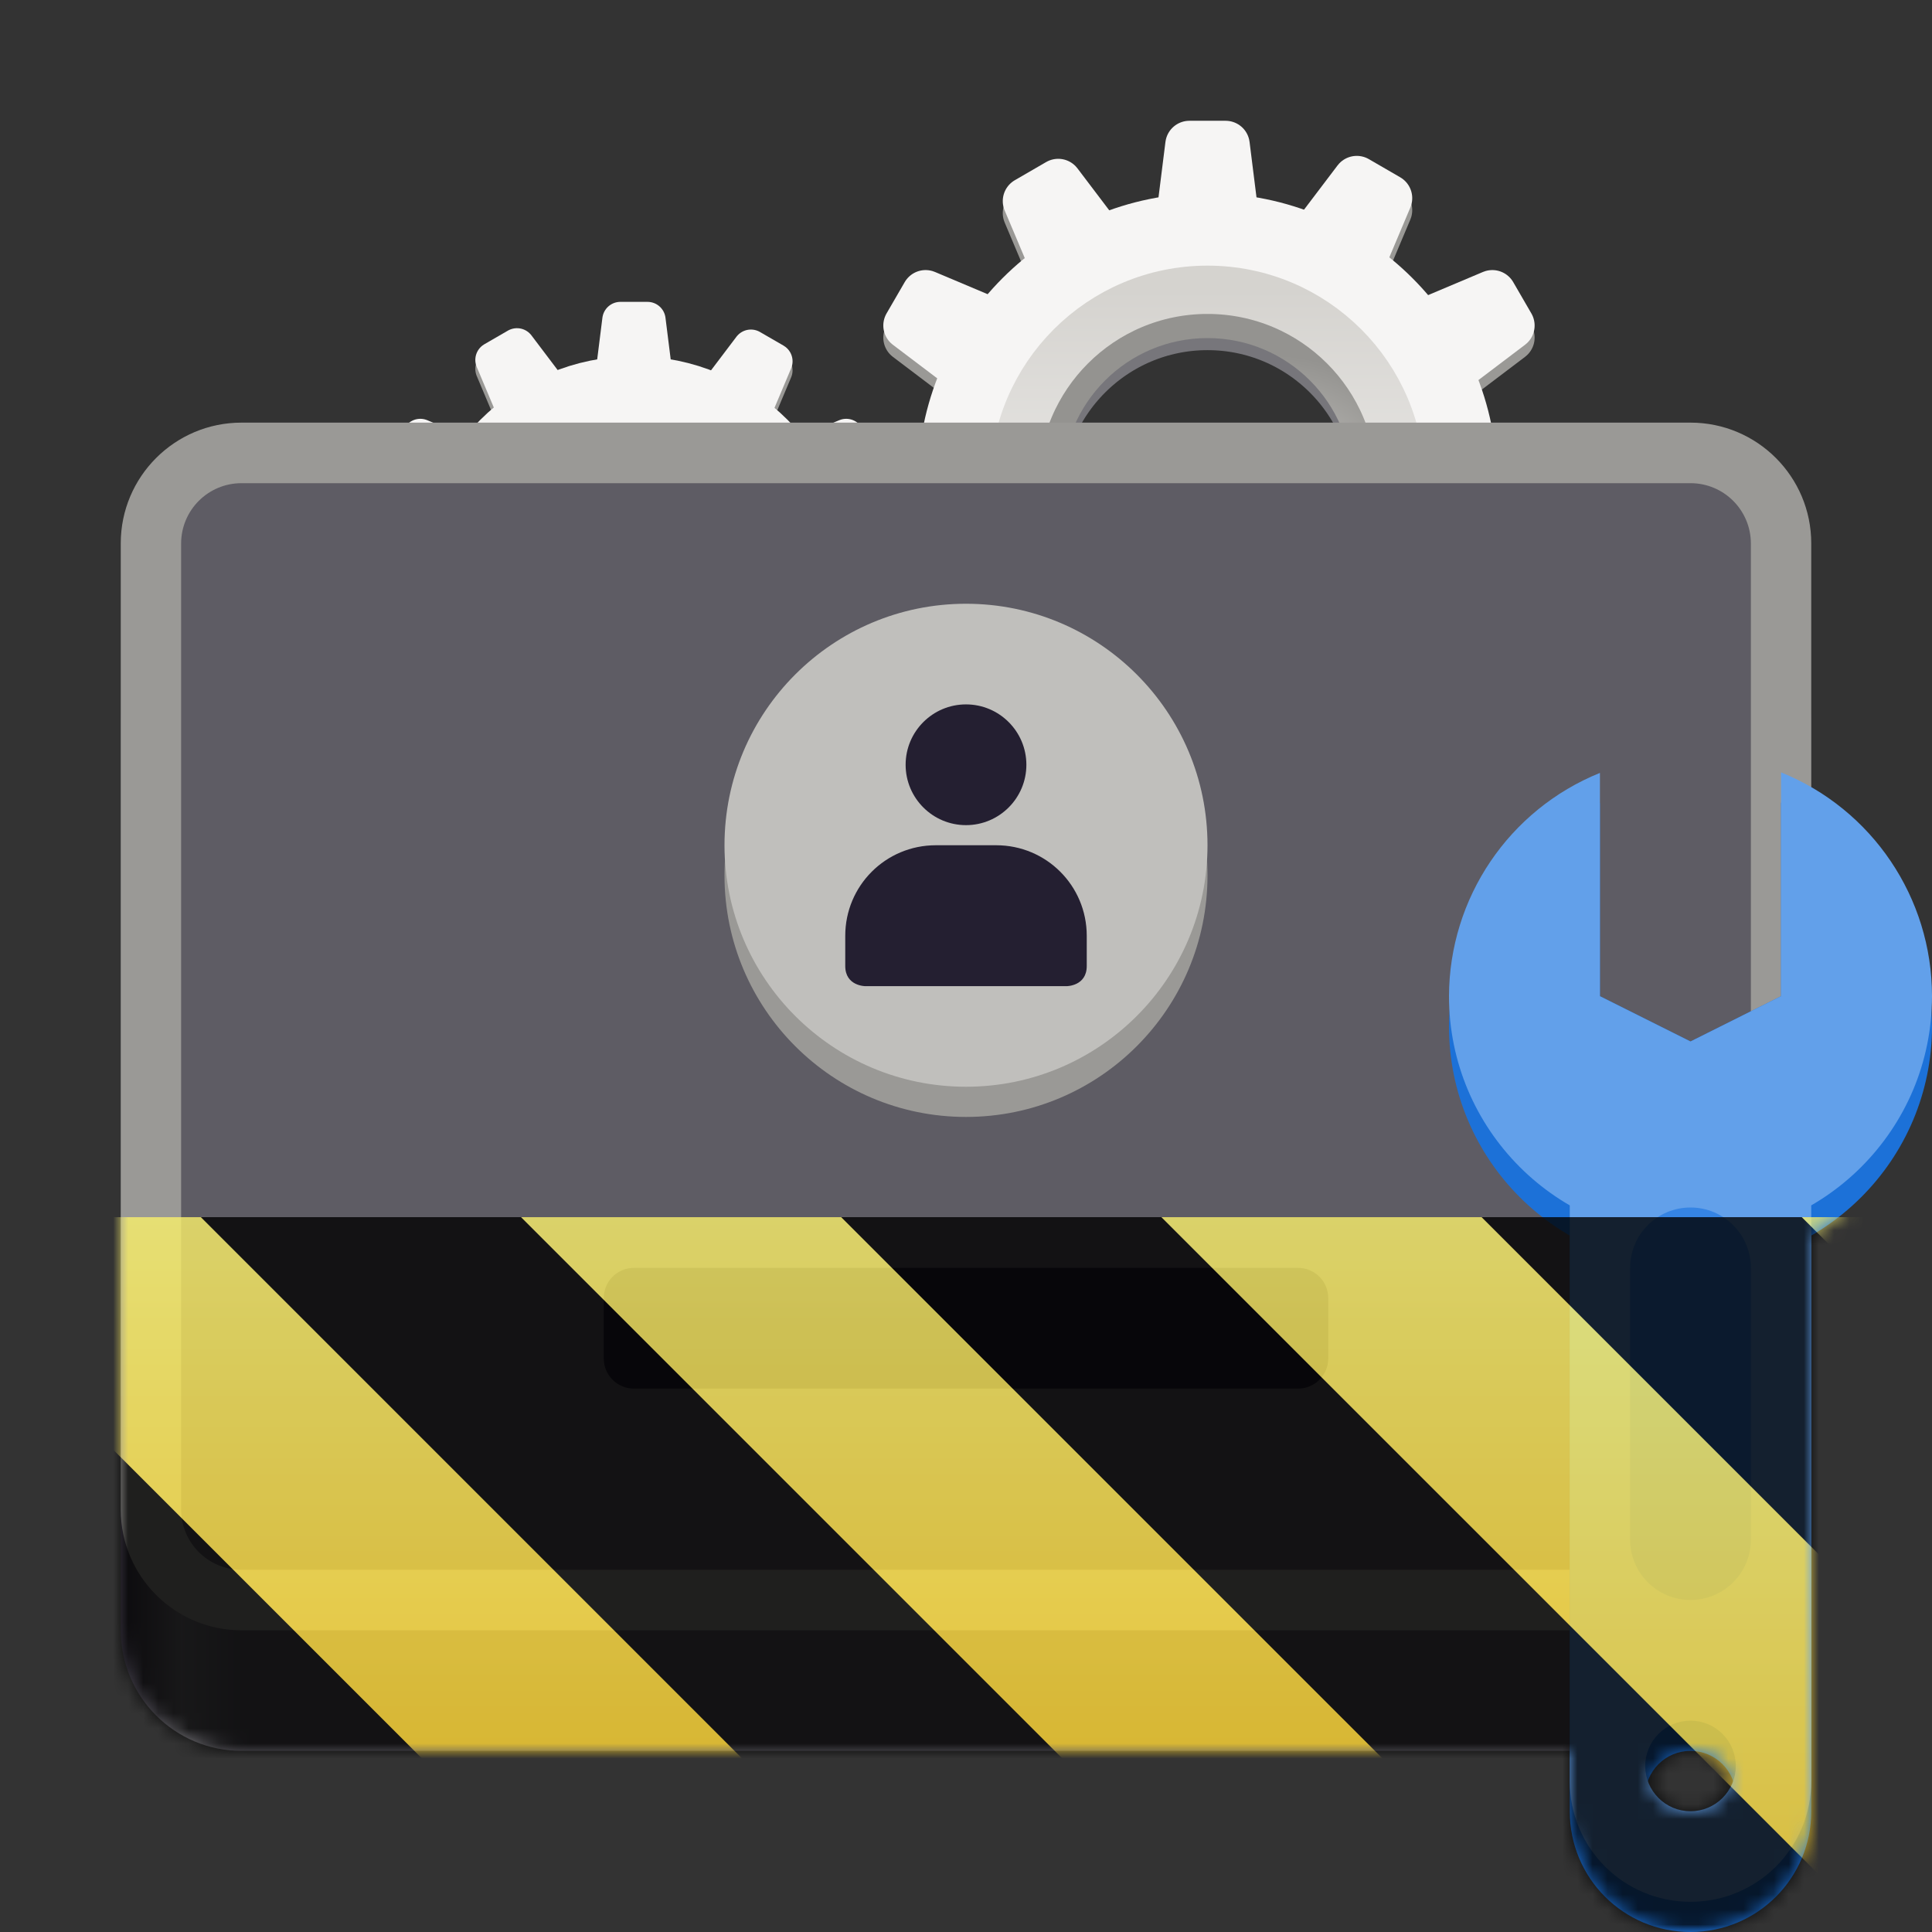 <?xml version="1.0" encoding="UTF-8"?>
<svg height="128px" viewBox="0 0 128 128" width="128px" xmlns="http://www.w3.org/2000/svg" xmlns:xlink="http://www.w3.org/1999/xlink">
    <rect x="0" y="0" width="128" height="128" fill="#333333" stroke="none"/>
    <linearGradient id="a" gradientUnits="userSpaceOnUse" x1="64" x2="64" y1="262.5" y2="232">
        <stop offset="0" stop-color="#9a9996"/>
        <stop offset="1" stop-color="#77767b"/>
    </linearGradient>
    <radialGradient id="b" cx="-243.067" cy="-74.6" gradientUnits="userSpaceOnUse" r="28.267">
        <stop offset="0" stop-color="#d5d3cf"/>
        <stop offset="1" stop-color="#949390"/>
    </radialGradient>
    <linearGradient id="c" gradientUnits="userSpaceOnUse" x1="204" x2="268" y1="-64" y2="-64">
        <stop offset="0" stop-color="#d5d3cf"/>
        <stop offset="1" stop-color="#f6f5f4"/>
    </linearGradient>
    <linearGradient id="d" gradientUnits="userSpaceOnUse" x1="8" x2="120" y1="116" y2="116">
        <stop offset="0" stop-color="#3d3846"/>
        <stop offset="0.036" stop-color="#77767b"/>
        <stop offset="0.071" stop-color="#5e5c64"/>
        <stop offset="0.929" stop-color="#5e5c64"/>
        <stop offset="0.964" stop-color="#77767b"/>
        <stop offset="1" stop-color="#3d3846"/>
    </linearGradient>
    <clipPath id="e">
        <rect height="128" width="128"/>
    </clipPath>
    <clipPath id="f">
        <rect height="128" width="128"/>
    </clipPath>
    <filter id="g" height="100%" width="100%" x="0%" y="0%">
        <feColorMatrix in="SourceGraphic" type="matrix" values="0 0 0 0 1 0 0 0 0 1 0 0 0 0 1 0 0 0 1 0"/>
    </filter>
    <mask id="h">
        <g clip-path="url(#f)" filter="url(#g)">
            <g clip-path="url(#e)">
                <path d="m 66.998 121.998 h -5.996 l -2.002 -15.996 h 10 z m 0 0" fill="#9a9996" stroke="#9a9996" stroke-linecap="round" stroke-linejoin="round" stroke-width="8" transform="matrix(0.4 0 0 0.4 54.4 6.4)"/>
                <path d="m 61.002 9.996 h 5.996 l 2.002 16.006 h -10 z m 0 0" fill="#9a9996" stroke="#9a9996" stroke-linecap="round" stroke-linejoin="round" stroke-width="8" transform="matrix(0.4 0 0 0.4 54.4 6.4)"/>
                <path d="m 667 291.996 h -5.996 l -2.002 -15.996 h 10 z m 0 0" fill="#9a9996" stroke="#9a9996" stroke-linecap="round" stroke-linejoin="round" stroke-width="8" transform="matrix(0 0.4 -0.4 0 174.4 -232.8)"/>
                <path d="m 661.004 180.004 h 5.996 l 2.002 15.996 h -10 z m 0 0" fill="#9a9996" stroke="#9a9996" stroke-linecap="round" stroke-linejoin="round" stroke-width="8" transform="matrix(0 0.4 -0.4 0 174.4 -232.8)"/>
                <path d="m 667.005 292 l -6.003 -0.007 l -2.006 -15.993 l 10.002 -0.001 z m 0 0" fill="#9a9996" stroke="#9a9996" stroke-linecap="round" stroke-linejoin="round" stroke-width="8" transform="matrix(-0.2 0.346 -0.346 -0.2 294.553 -150.016)"/>
                <path d="m 660.999 179.997 l 6.003 0.007 l 1.997 15.998 l -10.002 0.001 z m 0 0" fill="#9a9996" stroke="#9a9996" stroke-linecap="round" stroke-linejoin="round" stroke-width="8" transform="matrix(-0.2 0.346 -0.346 -0.2 294.553 -150.016)"/>
                <path d="m 666.997 292.001 l -5.998 -0.001 l -2.001 -16.006 l 10.01 0.006 z m 0 0" fill="#9a9996" stroke="#9a9996" stroke-linecap="round" stroke-linejoin="round" stroke-width="8" transform="matrix(-0.346 0.2 -0.2 -0.346 357.216 -18.247)"/>
                <path d="m 661.001 180.004 l 5.998 0.001 l 2.006 15.998 l -10.01 -0.006 z m 0 0" fill="#9a9996" stroke="#9a9996" stroke-linecap="round" stroke-linejoin="round" stroke-width="8" transform="matrix(-0.346 0.2 -0.2 -0.346 357.216 -18.247)"/>
                <path d="m 666.999 291.994 l -5.998 0.001 l -2.006 -15.993 l 10.01 -0.006 z m 0 0" fill="#9a9996" stroke="#9a9996" stroke-linecap="round" stroke-linejoin="round" stroke-width="8" transform="matrix(0.346 0.2 -0.2 0.346 -102.816 -181.753)"/>
                <path d="m 660.999 180 l 5.998 -0.001 l 2.011 16.002 l -10.01 0.006 z m 0 0" fill="#9a9996" stroke="#9a9996" stroke-linecap="round" stroke-linejoin="round" stroke-width="8" transform="matrix(0.346 0.2 -0.2 0.346 -102.816 -181.753)"/>
                <path d="m 667.002 291.995 l -6.003 0.007 l -2.001 -16.006 l 10.002 0.001 z m 0 0" fill="#9a9996" stroke="#9a9996" stroke-linecap="round" stroke-linejoin="round" stroke-width="8" transform="matrix(0.2 0.346 -0.346 0.2 28.953 -244.416)"/>
                <path d="m 661.001 180.007 l 6.003 -0.007 l 1.993 16.002 l -10.002 -0.001 z m 0 0" fill="#9a9996" stroke="#9a9996" stroke-linecap="round" stroke-linejoin="round" stroke-width="8" transform="matrix(0.2 0.346 -0.346 0.2 28.953 -244.416)"/>
                <path d="m 66.998 119.996 h -5.996 l -2.002 -15.996 h 10 z m 0 0" fill="#f6f5f4" stroke="#f6f5f4" stroke-linecap="round" stroke-linejoin="round" stroke-width="8" transform="matrix(0.4 0 0 0.4 54.4 6.4)"/>
                <path d="m 61.002 8.004 h 5.996 l 2.002 15.996 h -10 z m 0 0" fill="#f6f5f4" stroke="#f6f5f4" stroke-linecap="round" stroke-linejoin="round" stroke-width="8" transform="matrix(0.4 0 0 0.4 54.4 6.4)"/>
                <path d="m 666.998 291.996 h -5.996 l -2.002 -15.996 h 10 z m 0 0" fill="#f6f5f4" stroke="#f6f5f4" stroke-linecap="round" stroke-linejoin="round" stroke-width="8" transform="matrix(0 0.4 -0.4 0 174.4 -233.6)"/>
                <path d="m 661.002 180.004 h 5.996 l 2.002 15.996 h -10 z m 0 0" fill="#f6f5f4" stroke="#f6f5f4" stroke-linecap="round" stroke-linejoin="round" stroke-width="8" transform="matrix(0 0.4 -0.4 0 174.4 -233.6)"/>
                <path d="m 667.003 292.001 l -6.003 -0.007 l -2.006 -15.993 l 10.002 -0.001 z m 0 0" fill="#f6f5f4" stroke="#f6f5f4" stroke-linecap="round" stroke-linejoin="round" stroke-width="8" transform="matrix(-0.2 0.346 -0.346 -0.2 294.553 -150.816)"/>
                <path d="m 660.998 179.998 l 6.003 0.007 l 2.006 15.993 l -10.01 0.006 z m 0 0" fill="#f6f5f4" stroke="#f6f5f4" stroke-linecap="round" stroke-linejoin="round" stroke-width="8" transform="matrix(-0.2 0.346 -0.346 -0.2 294.553 -150.816)"/>
                <path d="m 667.001 291.994 l -6.003 0.007 l -2.001 -16.006 l 10.01 0.006 z m 0 0" fill="#f6f5f4" stroke="#f6f5f4" stroke-linecap="round" stroke-linejoin="round" stroke-width="8" transform="matrix(-0.346 0.2 -0.2 -0.346 357.216 -19.047)"/>
                <path d="m 661 180.006 l 6.003 -0.007 l 2.001 16.006 l -10.01 -0.006 z m 0 0" fill="#f6f5f4" stroke="#f6f5f4" stroke-linecap="round" stroke-linejoin="round" stroke-width="8" transform="matrix(-0.346 0.2 -0.2 -0.346 357.216 -19.047)"/>
                <path d="m 667.003 292.001 l -6.003 -0.007 l -2.006 -15.993 l 10.01 -0.006 z m 0 0" fill="#f6f5f4" stroke="#f6f5f4" stroke-linecap="round" stroke-linejoin="round" stroke-width="8" transform="matrix(0.346 0.2 -0.2 0.346 -102.816 -182.553)"/>
                <path d="m 660.998 179.998 l 6.003 0.007 l 2.006 15.993 l -10.01 0.006 z m 0 0" fill="#f6f5f4" stroke="#f6f5f4" stroke-linecap="round" stroke-linejoin="round" stroke-width="8" transform="matrix(0.346 0.2 -0.2 0.346 -102.816 -182.553)"/>
                <path d="m 667.001 291.994 l -6.003 0.007 l -2.001 -16.006 l 10.01 0.006 z m 0 0" fill="#f6f5f4" stroke="#f6f5f4" stroke-linecap="round" stroke-linejoin="round" stroke-width="8" transform="matrix(0.2 0.346 -0.346 0.2 28.953 -245.216)"/>
                <path d="m 661 180.006 l 6.003 -0.007 l 1.993 16.002 l -10.002 -0.001 z m 0 0" fill="#f6f5f4" stroke="#f6f5f4" stroke-linecap="round" stroke-linejoin="round" stroke-width="8" transform="matrix(0.2 0.346 -0.346 0.2 28.953 -245.216)"/>
                <path d="m 99.996 238.002 c 0 19.883 -16.113 35.996 -35.996 35.996 s -35.996 -16.113 -35.996 -35.996 s 16.113 -36.006 35.996 -36.006 s 35.996 16.123 35.996 36.006 z m 0 0" fill="none" stroke="url(#a)" stroke-width="24" transform="matrix(0.4 0 0 0.4 54.4 -62.4)"/>
                <path d="m 101.998 64 c 0 20.986 -17.012 37.998 -37.998 37.998 s -37.998 -17.012 -37.998 -37.998 s 17.012 -37.998 37.998 -37.998 s 37.998 17.012 37.998 37.998 z m 0 0" fill="none" stroke="#f6f5f4" stroke-width="20" transform="matrix(0.4 0 0 0.4 54.4 6.4)"/>
                <path d="m -209.496 -64 c 0 14.639 -11.865 26.504 -26.504 26.504 s -26.504 -11.865 -26.504 -26.504 s 11.865 -26.504 26.504 -26.504 s 26.504 11.865 26.504 26.504 z m -0.01 0 h 0.01 m 0 0" fill="none" stroke="url(#b)" stroke-linecap="square" stroke-linejoin="round" stroke-width="5" transform="matrix(0 -0.4 -0.4 0 54.4 -62.4)"/>
                <path d="m 268.002 -64 c 0 17.676 -14.326 32.002 -32.002 32.002 c -17.676 0 -32.002 -14.326 -32.002 -32.002 c 0 -17.676 14.326 -32.002 32.002 -32.002 c 17.676 0 32.002 14.326 32.002 32.002 z m 0 0" fill="none" stroke="url(#c)" stroke-linecap="square" stroke-linejoin="round" stroke-width="8" transform="matrix(0 0.4 -0.4 0 54.4 -62.4)"/>
                <path d="m 66.995 121.995 h -5.99 l -2.005 -15.99 h 10 z m 0 0" fill="#9a9996" stroke="#9a9996" stroke-linecap="round" stroke-linejoin="round" stroke-width="8" transform="matrix(0.3 0 0 0.3 22.8 18.8)"/>
                <path d="m 61.005 10.003 h 5.99 l 2.005 16.003 h -10 z m 0 0" fill="#9a9996" stroke="#9a9996" stroke-linecap="round" stroke-linejoin="round" stroke-width="8" transform="matrix(0.3 0 0 0.3 22.8 18.8)"/>
                <path d="m 667 292.003 h -6.003 l -1.992 -16.003 h 10 z m 0 0" fill="#9a9996" stroke="#9a9996" stroke-linecap="round" stroke-linejoin="round" stroke-width="8" transform="matrix(0 0.3 -0.3 0 112.8 -160.6)"/>
                <path d="m 660.997 179.997 h 6.003 l 2.005 16.003 h -10 z m 0 0" fill="#9a9996" stroke="#9a9996" stroke-linecap="round" stroke-linejoin="round" stroke-width="8" transform="matrix(0 0.3 -0.3 0 112.8 -160.6)"/>
                <path d="m 667.005 292 l -6.003 -0.007 l -2.004 -15.998 l 9.999 0.001 z m 0 0" fill="#9a9996" stroke="#9a9996" stroke-linecap="round" stroke-linejoin="round" stroke-width="8" transform="matrix(-0.15 0.26 -0.26 -0.15 202.915 -98.512)"/>
                <path d="m 660.994 180.001 l 6.003 0.007 l 2.004 15.998 l -9.999 -0.001 z m 0 0" fill="#9a9996" stroke="#9a9996" stroke-linecap="round" stroke-linejoin="round" stroke-width="8" transform="matrix(-0.15 0.26 -0.26 -0.15 202.915 -98.512)"/>
                <path d="m 667 292.003 l -5.997 -0.004 l -2.009 -16 l 10.01 0.006 z m 0 0" fill="#9a9996" stroke="#9a9996" stroke-linecap="round" stroke-linejoin="round" stroke-width="8" transform="matrix(-0.26 0.15 -0.15 -0.26 249.912 0.315)"/>
                <path d="m 660.999 180 l 5.997 0.004 l 2.009 16 l -10.01 -0.006 z m 0 0" fill="#9a9996" stroke="#9a9996" stroke-linecap="round" stroke-linejoin="round" stroke-width="8" transform="matrix(-0.26 0.15 -0.15 -0.26 249.912 0.315)"/>
                <path d="m 666.996 291.996 l -5.997 0.004 l -2.004 -15.998 l 10.01 -0.006 z m 0 0" fill="#9a9996" stroke="#9a9996" stroke-linecap="round" stroke-linejoin="round" stroke-width="8" transform="matrix(0.26 0.15 -0.15 0.26 -95.112 -122.315)"/>
                <path d="m 661.003 180.001 l 5.997 -0.004 l 2.004 15.998 l -10.01 0.006 z m 0 0" fill="#9a9996" stroke="#9a9996" stroke-linecap="round" stroke-linejoin="round" stroke-width="8" transform="matrix(0.26 0.15 -0.15 0.26 -95.112 -122.315)"/>
                <path d="m 666.997 291.992 l -6.003 0.007 l -1.991 -16.004 l 9.999 -0.001 z m 0 0" fill="#9a9996" stroke="#9a9996" stroke-linecap="round" stroke-linejoin="round" stroke-width="8" transform="matrix(0.15 0.26 -0.26 0.15 3.715 -169.312)"/>
                <path d="m 661.001 180.007 l 6.003 -0.007 l 1.991 16.004 l -9.999 0.001 z m 0 0" fill="#9a9996" stroke="#9a9996" stroke-linecap="round" stroke-linejoin="round" stroke-width="8" transform="matrix(0.15 0.26 -0.26 0.15 3.715 -169.312)"/>
                <path d="m 66.995 120.003 h -5.99 l -2.005 -16.003 h 10 z m 0 0" fill="#f6f5f4" stroke="#f6f5f4" stroke-linecap="round" stroke-linejoin="round" stroke-width="8" transform="matrix(0.3 0 0 0.3 22.8 18.8)"/>
                <path d="m 61.005 7.997 h 5.99 l 2.005 16.003 h -10 z m 0 0" fill="#f6f5f4" stroke="#f6f5f4" stroke-linecap="round" stroke-linejoin="round" stroke-width="8" transform="matrix(0.3 0 0 0.3 22.8 18.8)"/>
                <path d="m 666.995 292.003 h -5.99 l -2.005 -16.003 h 10 z m 0 0" fill="#f6f5f4" stroke="#f6f5f4" stroke-linecap="round" stroke-linejoin="round" stroke-width="8" transform="matrix(0 0.3 -0.3 0 112.8 -161.2)"/>
                <path d="m 661.005 179.997 h 5.99 l 2.005 16.003 h -10 z m 0 0" fill="#f6f5f4" stroke="#f6f5f4" stroke-linecap="round" stroke-linejoin="round" stroke-width="8" transform="matrix(0 0.3 -0.3 0 112.8 -161.2)"/>
                <path d="m 667 292.003 l -6.003 -0.007 l -2.004 -15.998 l 9.999 0.001 z m 0 0" fill="#f6f5f4" stroke="#f6f5f4" stroke-linecap="round" stroke-linejoin="round" stroke-width="8" transform="matrix(-0.15 0.26 -0.26 -0.15 202.915 -99.112)"/>
                <path d="m 661 179.997 l 6.003 0.007 l 2.004 15.998 l -10.01 0.006 z m 0 0" fill="#f6f5f4" stroke="#f6f5f4" stroke-linecap="round" stroke-linejoin="round" stroke-width="8" transform="matrix(-0.15 0.26 -0.26 -0.15 202.915 -99.112)"/>
                <path d="m 667.003 291.996 l -6.003 0.007 l -2.002 -16.011 l 10.01 0.006 z m 0 0" fill="#f6f5f4" stroke="#f6f5f4" stroke-linecap="round" stroke-linejoin="round" stroke-width="8" transform="matrix(-0.26 0.15 -0.15 -0.26 249.912 -0.285)"/>
                <path d="m 660.997 180.004 l 6.003 -0.007 l 2.002 16.011 l -10.01 -0.006 z m 0 0" fill="#f6f5f4" stroke="#f6f5f4" stroke-linecap="round" stroke-linejoin="round" stroke-width="8" transform="matrix(-0.26 0.15 -0.15 -0.26 249.912 -0.285)"/>
                <path d="m 667 292.003 l -6.003 -0.007 l -2.004 -15.998 l 10.01 -0.006 z m 0 0" fill="#f6f5f4" stroke="#f6f5f4" stroke-linecap="round" stroke-linejoin="round" stroke-width="8" transform="matrix(0.26 0.15 -0.15 0.26 -95.112 -122.915)"/>
                <path d="m 661.001 179.996 l 6.003 0.007 l 2.004 15.998 l -10.01 0.006 z m 0 0" fill="#f6f5f4" stroke="#f6f5f4" stroke-linecap="round" stroke-linejoin="round" stroke-width="8" transform="matrix(0.26 0.15 -0.15 0.26 -95.112 -122.915)"/>
                <path d="m 667.004 291.996 l -6.003 0.007 l -2.002 -16.011 l 10.01 0.006 z m 0 0" fill="#f6f5f4" stroke="#f6f5f4" stroke-linecap="round" stroke-linejoin="round" stroke-width="8" transform="matrix(0.15 0.26 -0.26 0.15 3.715 -169.912)"/>
                <path d="m 660.997 180.004 l 6.003 -0.007 l 1.991 16.004 l -9.999 0.001 z m 0 0" fill="#f6f5f4" stroke="#f6f5f4" stroke-linecap="round" stroke-linejoin="round" stroke-width="8" transform="matrix(0.15 0.26 -0.26 0.15 3.715 -169.912)"/>
                <path d="m 100.003 238.005 c 0 19.883 -16.12 35.99 -36.003 35.99 s -36.003 -16.107 -36.003 -35.99 c 0 -19.883 16.12 -36.003 36.003 -36.003 s 36.003 16.12 36.003 36.003 z m 0 0" fill="none" stroke="url(#a)" stroke-width="24" transform="matrix(0.3 0 0 0.3 22.8 -32.8)"/>
                <path d="m 101.995 64 c 0 20.99 -17.005 37.995 -37.995 37.995 s -37.995 -17.005 -37.995 -37.995 c 0 -20.99 17.005 -37.995 37.995 -37.995 s 37.995 17.005 37.995 37.995 z m 0 0" fill="none" stroke="#f6f5f4" stroke-width="20" transform="matrix(0.3 0 0 0.3 22.8 18.8)"/>
                <path d="m -209.503 -64 c 0 14.635 -11.862 26.497 -26.497 26.497 s -26.497 -11.862 -26.497 -26.497 s 11.862 -26.497 26.497 -26.497 s 26.497 11.862 26.497 26.497 z m 0 0" fill="none" stroke="url(#b)" stroke-linecap="square" stroke-linejoin="round" stroke-width="5" transform="matrix(0 -0.3 -0.3 0 22.8 -32.8)"/>
                <path d="m 16 40 h 96 c 4.418 0 8 3.582 8 8 v 60 c 0 4.418 -3.582 8 -8 8 h -96 c -4.418 0 -8 -3.582 -8 -8 v -60 c 0 -4.418 3.582 -8 8 -8 z m 0 0" fill="url(#d)"/>
                <path d="m 16 28 h 96 c 4.418 0 8 3.582 8 8 v 64.012 c 0 4.418 -3.582 8 -8 8 h -96 c -4.418 0 -8 -3.582 -8 -8 v -64.012 c 0 -4.418 3.582 -8 8 -8 z m 0 0" fill="#9a9996"/>
                <path d="m 16 32.012 h 96 c 2.211 0 4 1.789 4 4 v 63.988 c 0 2.211 -1.789 4 -4 4 h -96 c -2.211 0 -4 -1.789 -4 -4 v -63.988 c 0 -2.211 1.789 -4 4 -4 z m 0 0" fill="#5e5c64"/>
                <path d="m 80 58 c 0 8.836 -7.164 16 -16 16 s -16 -7.164 -16 -16 s 7.164 -16 16 -16 s 16 7.164 16 16 z m 0 0" fill="#9a9996"/>
                <path d="m 80 56 c 0 8.836 -7.164 16 -16 16 s -16 -7.164 -16 -16 s 7.164 -16 16 -16 s 16 7.164 16 16 z m 0 0" fill="#c0bfbc"/>
                <path d="m 64 46.668 c -2.207 0 -4 1.793 -4 4 s 1.793 4 4 4 s 4 -1.793 4 -4 s -1.793 -4 -4 -4 z m -2 9.332 c -3.324 0 -6 2.68 -6 6 v 2 c 0 1.336 1.332 1.336 1.332 1.336 h 13.336 s 1.332 0 1.332 -1.336 v -2 c 0 -3.32 -2.676 -6 -6 -6 z m 0 0" fill="#241f31"/>
                <path d="m 42 84 h 44 c 1.105 0 2 0.895 2 2 v 4 c 0 1.105 -0.895 2 -2 2 h -44 c -1.105 0 -2 -0.895 -2 -2 v -4 c 0 -1.105 0.895 -2 2 -2 z m 0 0" fill="#241f31"/>
                <path d="m 118 53.172 v 12.828 l -6 3 l -6 -3 v -12.793 c -6.031 2.438 -9.984 8.289 -10 14.793 c 0 8.836 7.164 16 16 16 s 16 -7.164 16 -16 c 0 -6.52 -3.957 -12.387 -10 -14.828 z m 0 0" fill="#1c71d8"/>
                <path d="m 118 51.172 v 14.828 l -6 3 l -6 -3 v -14.793 c -6.031 2.438 -9.984 8.289 -10 14.793 c 0 8.836 7.164 16 16 16 s 16 -7.164 16 -16 c 0 -6.52 -3.957 -12.387 -10 -14.828 z m 0 0" fill="#62a0ea"/>
                <path d="m 112 74 c -4.434 0 -8 3.566 -8 8 v 38 c 0 4.434 3.566 8 8 8 c 4.43 0 8 -3.566 8 -8 v -38 c 0 -4.434 -3.57 -8 -8 -8 z m 0 42 c 1.656 0 3 1.344 3 3 s -1.344 3 -3 3 s -3 -1.344 -3 -3 s 1.344 -3 3 -3 z m 0 0" fill="#1c71d8"/>
                <path d="m 112 72 c -4.434 0 -8 3.566 -8 8 v 38 c 0 4.434 3.566 8 8 8 c 4.43 0 8 -3.566 8 -8 v -38 c 0 -4.434 -3.57 -8 -8 -8 z m 0 42 c 1.656 0 3 1.344 3 3 s -1.344 3 -3 3 s -3 -1.344 -3 -3 s 1.344 -3 3 -3 z m 0 0" fill="#62a0ea"/>
                <path d="m 112 80 c 2.207 0 4 1.789 4 4 v 18 c 0 2.211 -1.793 4 -4 4 c -2.211 0 -4 -1.789 -4 -4 v -18 c 0 -2.211 1.789 -4 4 -4 z m 0 0" fill="#3584e4"/>
            </g>
        </g>
    </mask>
    <mask id="i">
        <g filter="url(#g)">
            <rect fill-opacity="0.8" height="128" width="128"/>
        </g>
    </mask>
    <linearGradient id="j" gradientTransform="matrix(0 0.37 -0.985 0 295.385 -30.36)" gradientUnits="userSpaceOnUse" x1="300" x2="428" y1="235" y2="235">
        <stop offset="0" stop-color="#f9f06b"/>
        <stop offset="1" stop-color="#f5c211"/>
    </linearGradient>
    <clipPath id="k">
        <rect height="128" width="128"/>
    </clipPath>
    <clipPath id="l">
        <rect height="128" width="128"/>
    </clipPath>
    <path d="m 81.199 55.199 h -2.398 l -0.801 -6.398 h 4 z m 0 0" fill="#9a9996" stroke="#9a9996" stroke-linecap="round" stroke-linejoin="round" stroke-width="3.2"/>
    <path d="m 78.801 10.398 h 2.398 l 0.801 6.402 h -4 z m 0 0" fill="#9a9996" stroke="#9a9996" stroke-linecap="round" stroke-linejoin="round" stroke-width="3.2"/>
    <path d="m 667 291.996 h -5.996 l -2.002 -15.996 h 10 z m 0 0" fill="#9a9996" stroke="#9a9996" stroke-linecap="round" stroke-linejoin="round" stroke-width="8" transform="matrix(0 0.4 -0.4 0 174.4 -232.8)"/>
    <path d="m 661.004 180.004 h 5.996 l 2.002 15.996 h -10 z m 0 0" fill="#9a9996" stroke="#9a9996" stroke-linecap="round" stroke-linejoin="round" stroke-width="8" transform="matrix(0 0.4 -0.4 0 174.4 -232.8)"/>
    <path d="m 667.005 292 l -6.003 -0.007 l -2.006 -15.993 l 10.002 -0.001 z m 0 0" fill="#9a9996" stroke="#9a9996" stroke-linecap="round" stroke-linejoin="round" stroke-width="8" transform="matrix(-0.2 0.346 -0.346 -0.2 294.553 -150.016)"/>
    <path d="m 660.999 179.997 l 6.003 0.007 l 1.997 15.998 l -10.002 0.001 z m 0 0" fill="#9a9996" stroke="#9a9996" stroke-linecap="round" stroke-linejoin="round" stroke-width="8" transform="matrix(-0.2 0.346 -0.346 -0.2 294.553 -150.016)"/>
    <path d="m 666.997 292.001 l -5.998 -0.001 l -2.001 -16.006 l 10.01 0.006 z m 0 0" fill="#9a9996" stroke="#9a9996" stroke-linecap="round" stroke-linejoin="round" stroke-width="8" transform="matrix(-0.346 0.2 -0.2 -0.346 357.216 -18.247)"/>
    <path d="m 661.001 180.004 l 5.998 0.001 l 2.006 15.998 l -10.01 -0.006 z m 0 0" fill="#9a9996" stroke="#9a9996" stroke-linecap="round" stroke-linejoin="round" stroke-width="8" transform="matrix(-0.346 0.2 -0.2 -0.346 357.216 -18.247)"/>
    <path d="m 666.999 291.994 l -5.998 0.001 l -2.006 -15.993 l 10.01 -0.006 z m 0 0" fill="#9a9996" stroke="#9a9996" stroke-linecap="round" stroke-linejoin="round" stroke-width="8" transform="matrix(0.346 0.2 -0.2 0.346 -102.816 -181.753)"/>
    <path d="m 660.999 180 l 5.998 -0.001 l 2.011 16.002 l -10.01 0.006 z m 0 0" fill="#9a9996" stroke="#9a9996" stroke-linecap="round" stroke-linejoin="round" stroke-width="8" transform="matrix(0.346 0.2 -0.2 0.346 -102.816 -181.753)"/>
    <path d="m 667.002 291.995 l -6.003 0.007 l -2.001 -16.006 l 10.002 0.001 z m 0 0" fill="#9a9996" stroke="#9a9996" stroke-linecap="round" stroke-linejoin="round" stroke-width="8" transform="matrix(0.2 0.346 -0.346 0.2 28.953 -244.416)"/>
    <path d="m 661.001 180.007 l 6.003 -0.007 l 1.993 16.002 l -10.002 -0.001 z m 0 0" fill="#9a9996" stroke="#9a9996" stroke-linecap="round" stroke-linejoin="round" stroke-width="8" transform="matrix(0.2 0.346 -0.346 0.2 28.953 -244.416)"/>
    <path d="m 81.199 54.398 h -2.398 l -0.801 -6.398 h 4 z m 0 0" fill="#f6f5f4" stroke="#f6f5f4" stroke-linecap="round" stroke-linejoin="round" stroke-width="3.2"/>
    <path d="m 78.801 9.602 h 2.398 l 0.801 6.398 h -4 z m 0 0" fill="#f6f5f4" stroke="#f6f5f4" stroke-linecap="round" stroke-linejoin="round" stroke-width="3.2"/>
    <path d="m 666.998 291.996 h -5.996 l -2.002 -15.996 h 10 z m 0 0" fill="#f6f5f4" stroke="#f6f5f4" stroke-linecap="round" stroke-linejoin="round" stroke-width="8" transform="matrix(0 0.4 -0.4 0 174.4 -233.6)"/>
    <path d="m 661.002 180.004 h 5.996 l 2.002 15.996 h -10 z m 0 0" fill="#f6f5f4" stroke="#f6f5f4" stroke-linecap="round" stroke-linejoin="round" stroke-width="8" transform="matrix(0 0.4 -0.4 0 174.4 -233.6)"/>
    <path d="m 667.003 292.001 l -6.003 -0.007 l -2.006 -15.993 l 10.002 -0.001 z m 0 0" fill="#f6f5f4" stroke="#f6f5f4" stroke-linecap="round" stroke-linejoin="round" stroke-width="8" transform="matrix(-0.2 0.346 -0.346 -0.2 294.553 -150.816)"/>
    <path d="m 660.998 179.998 l 6.003 0.007 l 2.006 15.993 l -10.01 0.006 z m 0 0" fill="#f6f5f4" stroke="#f6f5f4" stroke-linecap="round" stroke-linejoin="round" stroke-width="8" transform="matrix(-0.2 0.346 -0.346 -0.2 294.553 -150.816)"/>
    <path d="m 667.001 291.994 l -6.003 0.007 l -2.001 -16.006 l 10.01 0.006 z m 0 0" fill="#f6f5f4" stroke="#f6f5f4" stroke-linecap="round" stroke-linejoin="round" stroke-width="8" transform="matrix(-0.346 0.2 -0.2 -0.346 357.216 -19.047)"/>
    <path d="m 661 180.006 l 6.003 -0.007 l 2.001 16.006 l -10.01 -0.006 z m 0 0" fill="#f6f5f4" stroke="#f6f5f4" stroke-linecap="round" stroke-linejoin="round" stroke-width="8" transform="matrix(-0.346 0.2 -0.2 -0.346 357.216 -19.047)"/>
    <path d="m 667.003 292.001 l -6.003 -0.007 l -2.006 -15.993 l 10.01 -0.006 z m 0 0" fill="#f6f5f4" stroke="#f6f5f4" stroke-linecap="round" stroke-linejoin="round" stroke-width="8" transform="matrix(0.346 0.2 -0.2 0.346 -102.816 -182.553)"/>
    <path d="m 660.998 179.998 l 6.003 0.007 l 2.006 15.993 l -10.01 0.006 z m 0 0" fill="#f6f5f4" stroke="#f6f5f4" stroke-linecap="round" stroke-linejoin="round" stroke-width="8" transform="matrix(0.346 0.2 -0.2 0.346 -102.816 -182.553)"/>
    <path d="m 667.001 291.994 l -6.003 0.007 l -2.001 -16.006 l 10.01 0.006 z m 0 0" fill="#f6f5f4" stroke="#f6f5f4" stroke-linecap="round" stroke-linejoin="round" stroke-width="8" transform="matrix(0.2 0.346 -0.346 0.2 28.953 -245.216)"/>
    <path d="m 661 180.006 l 6.003 -0.007 l 1.993 16.002 l -10.002 -0.001 z m 0 0" fill="#f6f5f4" stroke="#f6f5f4" stroke-linecap="round" stroke-linejoin="round" stroke-width="8" transform="matrix(0.2 0.346 -0.346 0.2 28.953 -245.216)"/>
    <path d="m 99.996 238.002 c 0 19.883 -16.113 35.996 -35.996 35.996 s -35.996 -16.113 -35.996 -35.996 s 16.113 -36.006 35.996 -36.006 s 35.996 16.123 35.996 36.006 z m 0 0" fill="none" stroke="url(#a)" stroke-width="24" transform="matrix(0.4 0 0 0.4 54.4 -62.4)"/>
    <path d="m 95.199 32 c 0 8.395 -6.805 15.199 -15.199 15.199 s -15.199 -6.805 -15.199 -15.199 s 6.805 -15.199 15.199 -15.199 s 15.199 6.805 15.199 15.199 z m 0 0" fill="none" stroke="#f6f5f4" stroke-width="8"/>
    <g stroke-linejoin="round">
        <path d="m -209.496 -64 c 0 14.639 -11.865 26.504 -26.504 26.504 s -26.504 -11.865 -26.504 -26.504 s 11.865 -26.504 26.504 -26.504 s 26.504 11.865 26.504 26.504 z m -0.01 0 h 0.01 m 0 0" fill="none" stroke="url(#b)" stroke-linecap="square" stroke-width="5" transform="matrix(0 -0.4 -0.4 0 54.4 -62.4)"/>
        <path d="m 268.002 -64 c 0 17.676 -14.326 32.002 -32.002 32.002 c -17.676 0 -32.002 -14.326 -32.002 -32.002 c 0 -17.676 14.326 -32.002 32.002 -32.002 c 17.676 0 32.002 14.326 32.002 32.002 z m 0 0" fill="none" stroke="url(#c)" stroke-linecap="square" stroke-width="8" transform="matrix(0 0.4 -0.4 0 54.4 -62.4)"/>
        <path d="m 42.898 55.398 h -1.797 l -0.602 -4.797 h 3 z m 0 0" fill="#9a9996" stroke="#9a9996" stroke-linecap="round" stroke-width="2.4"/>
        <path d="m 41.102 21.801 h 1.797 l 0.602 4.801 h -3 z m 0 0" fill="#9a9996" stroke="#9a9996" stroke-linecap="round" stroke-width="2.4"/>
        <path d="m 667 292.003 h -6.003 l -1.992 -16.003 h 10 z m 0 0" fill="#9a9996" stroke="#9a9996" stroke-linecap="round" stroke-width="8" transform="matrix(0 0.3 -0.3 0 112.8 -160.6)"/>
        <path d="m 660.997 179.997 h 6.003 l 2.005 16.003 h -10 z m 0 0" fill="#9a9996" stroke="#9a9996" stroke-linecap="round" stroke-width="8" transform="matrix(0 0.3 -0.3 0 112.8 -160.6)"/>
        <path d="m 667.005 292 l -6.003 -0.007 l -2.004 -15.998 l 9.999 0.001 z m 0 0" fill="#9a9996" stroke="#9a9996" stroke-linecap="round" stroke-width="8" transform="matrix(-0.15 0.26 -0.26 -0.15 202.915 -98.512)"/>
        <path d="m 660.994 180.001 l 6.003 0.007 l 2.004 15.998 l -9.999 -0.001 z m 0 0" fill="#9a9996" stroke="#9a9996" stroke-linecap="round" stroke-width="8" transform="matrix(-0.15 0.26 -0.26 -0.15 202.915 -98.512)"/>
        <path d="m 667 292.003 l -5.997 -0.004 l -2.009 -16 l 10.01 0.006 z m 0 0" fill="#9a9996" stroke="#9a9996" stroke-linecap="round" stroke-width="8" transform="matrix(-0.26 0.15 -0.15 -0.26 249.912 0.315)"/>
        <path d="m 660.999 180 l 5.997 0.004 l 2.009 16 l -10.01 -0.006 z m 0 0" fill="#9a9996" stroke="#9a9996" stroke-linecap="round" stroke-width="8" transform="matrix(-0.26 0.15 -0.15 -0.26 249.912 0.315)"/>
        <path d="m 666.996 291.996 l -5.997 0.004 l -2.004 -15.998 l 10.01 -0.006 z m 0 0" fill="#9a9996" stroke="#9a9996" stroke-linecap="round" stroke-width="8" transform="matrix(0.26 0.15 -0.15 0.26 -95.112 -122.315)"/>
        <path d="m 661.003 180.001 l 5.997 -0.004 l 2.004 15.998 l -10.01 0.006 z m 0 0" fill="#9a9996" stroke="#9a9996" stroke-linecap="round" stroke-width="8" transform="matrix(0.26 0.15 -0.15 0.26 -95.112 -122.315)"/>
        <path d="m 666.997 291.992 l -6.003 0.007 l -1.991 -16.004 l 9.999 -0.001 z m 0 0" fill="#9a9996" stroke="#9a9996" stroke-linecap="round" stroke-width="8" transform="matrix(0.15 0.26 -0.26 0.15 3.715 -169.312)"/>
        <path d="m 661.001 180.007 l 6.003 -0.007 l 1.991 16.004 l -9.999 0.001 z m 0 0" fill="#9a9996" stroke="#9a9996" stroke-linecap="round" stroke-width="8" transform="matrix(0.15 0.26 -0.26 0.15 3.715 -169.312)"/>
        <path d="m 42.898 54.801 h -1.797 l -0.602 -4.801 h 3 z m 0 0" fill="#f6f5f4" stroke="#f6f5f4" stroke-linecap="round" stroke-width="2.4"/>
        <path d="m 41.102 21.199 h 1.797 l 0.602 4.801 h -3 z m 0 0" fill="#f6f5f4" stroke="#f6f5f4" stroke-linecap="round" stroke-width="2.4"/>
        <path d="m 666.995 292.003 h -5.99 l -2.005 -16.003 h 10 z m 0 0" fill="#f6f5f4" stroke="#f6f5f4" stroke-linecap="round" stroke-width="8" transform="matrix(0 0.3 -0.3 0 112.8 -161.2)"/>
        <path d="m 661.005 179.997 h 5.99 l 2.005 16.003 h -10 z m 0 0" fill="#f6f5f4" stroke="#f6f5f4" stroke-linecap="round" stroke-width="8" transform="matrix(0 0.3 -0.3 0 112.8 -161.2)"/>
        <path d="m 667 292.003 l -6.003 -0.007 l -2.004 -15.998 l 9.999 0.001 z m 0 0" fill="#f6f5f4" stroke="#f6f5f4" stroke-linecap="round" stroke-width="8" transform="matrix(-0.15 0.26 -0.26 -0.15 202.915 -99.112)"/>
        <path d="m 661 179.997 l 6.003 0.007 l 2.004 15.998 l -10.01 0.006 z m 0 0" fill="#f6f5f4" stroke="#f6f5f4" stroke-linecap="round" stroke-width="8" transform="matrix(-0.15 0.26 -0.26 -0.15 202.915 -99.112)"/>
        <path d="m 667.003 291.996 l -6.003 0.007 l -2.002 -16.011 l 10.01 0.006 z m 0 0" fill="#f6f5f4" stroke="#f6f5f4" stroke-linecap="round" stroke-width="8" transform="matrix(-0.26 0.15 -0.15 -0.26 249.912 -0.285)"/>
        <path d="m 660.997 180.004 l 6.003 -0.007 l 2.002 16.011 l -10.01 -0.006 z m 0 0" fill="#f6f5f4" stroke="#f6f5f4" stroke-linecap="round" stroke-width="8" transform="matrix(-0.26 0.15 -0.15 -0.26 249.912 -0.285)"/>
        <path d="m 667 292.003 l -6.003 -0.007 l -2.004 -15.998 l 10.01 -0.006 z m 0 0" fill="#f6f5f4" stroke="#f6f5f4" stroke-linecap="round" stroke-width="8" transform="matrix(0.26 0.15 -0.15 0.26 -95.112 -122.915)"/>
        <path d="m 661.001 179.996 l 6.003 0.007 l 2.004 15.998 l -10.01 0.006 z m 0 0" fill="#f6f5f4" stroke="#f6f5f4" stroke-linecap="round" stroke-width="8" transform="matrix(0.26 0.15 -0.15 0.26 -95.112 -122.915)"/>
        <path d="m 667.004 291.996 l -6.003 0.007 l -2.002 -16.011 l 10.01 0.006 z m 0 0" fill="#f6f5f4" stroke="#f6f5f4" stroke-linecap="round" stroke-width="8" transform="matrix(0.15 0.26 -0.26 0.15 3.715 -169.912)"/>
        <path d="m 660.997 180.004 l 6.003 -0.007 l 1.991 16.004 l -9.999 0.001 z m 0 0" fill="#f6f5f4" stroke="#f6f5f4" stroke-linecap="round" stroke-width="8" transform="matrix(0.15 0.26 -0.26 0.15 3.715 -169.912)"/>
    </g>
    <path d="m 100.003 238.005 c 0 19.883 -16.12 35.99 -36.003 35.99 s -36.003 -16.107 -36.003 -35.99 c 0 -19.883 16.12 -36.003 36.003 -36.003 s 36.003 16.12 36.003 36.003 z m 0 0" fill="none" stroke="url(#a)" stroke-width="24" transform="matrix(0.3 0 0 0.3 22.8 -32.8)"/>
    <path d="m 53.398 38 c 0 6.297 -5.102 11.398 -11.398 11.398 s -11.398 -5.102 -11.398 -11.398 c 0 -6.297 5.102 -11.398 11.398 -11.398 s 11.398 5.102 11.398 11.398 z m 0 0" fill="none" stroke="#f6f5f4" stroke-width="6"/>
    <path d="m -209.503 -64 c 0 14.635 -11.862 26.497 -26.497 26.497 s -26.497 -11.862 -26.497 -26.497 s 11.862 -26.497 26.497 -26.497 s 26.497 11.862 26.497 26.497 z m 0 0" fill="none" stroke="url(#b)" stroke-linecap="square" stroke-linejoin="round" stroke-width="5" transform="matrix(0 -0.3 -0.3 0 22.8 -32.8)"/>
    <path d="m 16 40 h 96 c 4.418 0 8 3.582 8 8 v 60 c 0 4.418 -3.582 8 -8 8 h -96 c -4.418 0 -8 -3.582 -8 -8 v -60 c 0 -4.418 3.582 -8 8 -8 z m 0 0" fill="url(#d)"/>
    <path d="m 16 28 h 96 c 4.418 0 8 3.582 8 8 v 64.012 c 0 4.418 -3.582 8 -8 8 h -96 c -4.418 0 -8 -3.582 -8 -8 v -64.012 c 0 -4.418 3.582 -8 8 -8 z m 0 0" fill="#9a9996"/>
    <path d="m 16 32.012 h 96 c 2.211 0 4 1.789 4 4 v 63.988 c 0 2.211 -1.789 4 -4 4 h -96 c -2.211 0 -4 -1.789 -4 -4 v -63.988 c 0 -2.211 1.789 -4 4 -4 z m 0 0" fill="#5e5c64"/>
    <path d="m 80 58 c 0 8.836 -7.164 16 -16 16 s -16 -7.164 -16 -16 s 7.164 -16 16 -16 s 16 7.164 16 16 z m 0 0" fill="#9a9996"/>
    <path d="m 80 56 c 0 8.836 -7.164 16 -16 16 s -16 -7.164 -16 -16 s 7.164 -16 16 -16 s 16 7.164 16 16 z m 0 0" fill="#c0bfbc"/>
    <path d="m 64 46.668 c -2.207 0 -4 1.793 -4 4 s 1.793 4 4 4 s 4 -1.793 4 -4 s -1.793 -4 -4 -4 z m -2 9.332 c -3.324 0 -6 2.68 -6 6 v 2 c 0 1.336 1.332 1.336 1.332 1.336 h 13.336 s 1.332 0 1.332 -1.336 v -2 c 0 -3.32 -2.676 -6 -6 -6 z m 0 0" fill="#241f31"/>
    <path d="m 42 84 h 44 c 1.105 0 2 0.895 2 2 v 4 c 0 1.105 -0.895 2 -2 2 h -44 c -1.105 0 -2 -0.895 -2 -2 v -4 c 0 -1.105 0.895 -2 2 -2 z m 0 0" fill="#241f31"/>
    <path d="m 118 53.172 v 12.828 l -6 3 l -6 -3 v -12.793 c -6.031 2.438 -9.984 8.289 -10 14.793 c 0 8.836 7.164 16 16 16 s 16 -7.164 16 -16 c 0 -6.52 -3.957 -12.387 -10 -14.828 z m 0 0" fill="#1c71d8"/>
    <path d="m 118 51.172 v 14.828 l -6 3 l -6 -3 v -14.793 c -6.031 2.438 -9.984 8.289 -10 14.793 c 0 8.836 7.164 16 16 16 s 16 -7.164 16 -16 c 0 -6.52 -3.957 -12.387 -10 -14.828 z m 0 0" fill="#62a0ea"/>
    <path d="m 112 74 c -4.434 0 -8 3.566 -8 8 v 38 c 0 4.434 3.566 8 8 8 c 4.43 0 8 -3.566 8 -8 v -38 c 0 -4.434 -3.57 -8 -8 -8 z m 0 42 c 1.656 0 3 1.344 3 3 s -1.344 3 -3 3 s -3 -1.344 -3 -3 s 1.344 -3 3 -3 z m 0 0" fill="#1c71d8"/>
    <path d="m 112 72 c -4.434 0 -8 3.566 -8 8 v 38 c 0 4.434 3.566 8 8 8 c 4.43 0 8 -3.566 8 -8 v -38 c 0 -4.434 -3.57 -8 -8 -8 z m 0 42 c 1.656 0 3 1.344 3 3 s -1.344 3 -3 3 s -3 -1.344 -3 -3 s 1.344 -3 3 -3 z m 0 0" fill="#62a0ea"/>
    <path d="m 112 80 c 2.207 0 4 1.789 4 4 v 18 c 0 2.211 -1.793 4 -4 4 c -2.211 0 -4 -1.789 -4 -4 v -18 c 0 -2.211 1.789 -4 4 -4 z m 0 0" fill="#3584e4"/>
    <g clip-path="url(#l)" mask="url(#h)">
        <g clip-path="url(#k)" mask="url(#i)">
            <path d="m 128 80.641 v 47.359 h -128 v -47.359 z m 0 0" fill="url(#j)"/>
            <path d="m 13.309 80.641 l 47.355 47.359 h 21.215 l -47.359 -47.359 z m 42.422 0 l 47.363 47.359 h 21.215 l -47.363 -47.359 z m 42.43 0 l 29.84 29.84 v -21.211 l -8.629 -8.629 z m -98.16 7.906 v 21.215 l 18.238 18.238 h 21.215 z m 0 0"/>
        </g>
    </g>
</svg>
